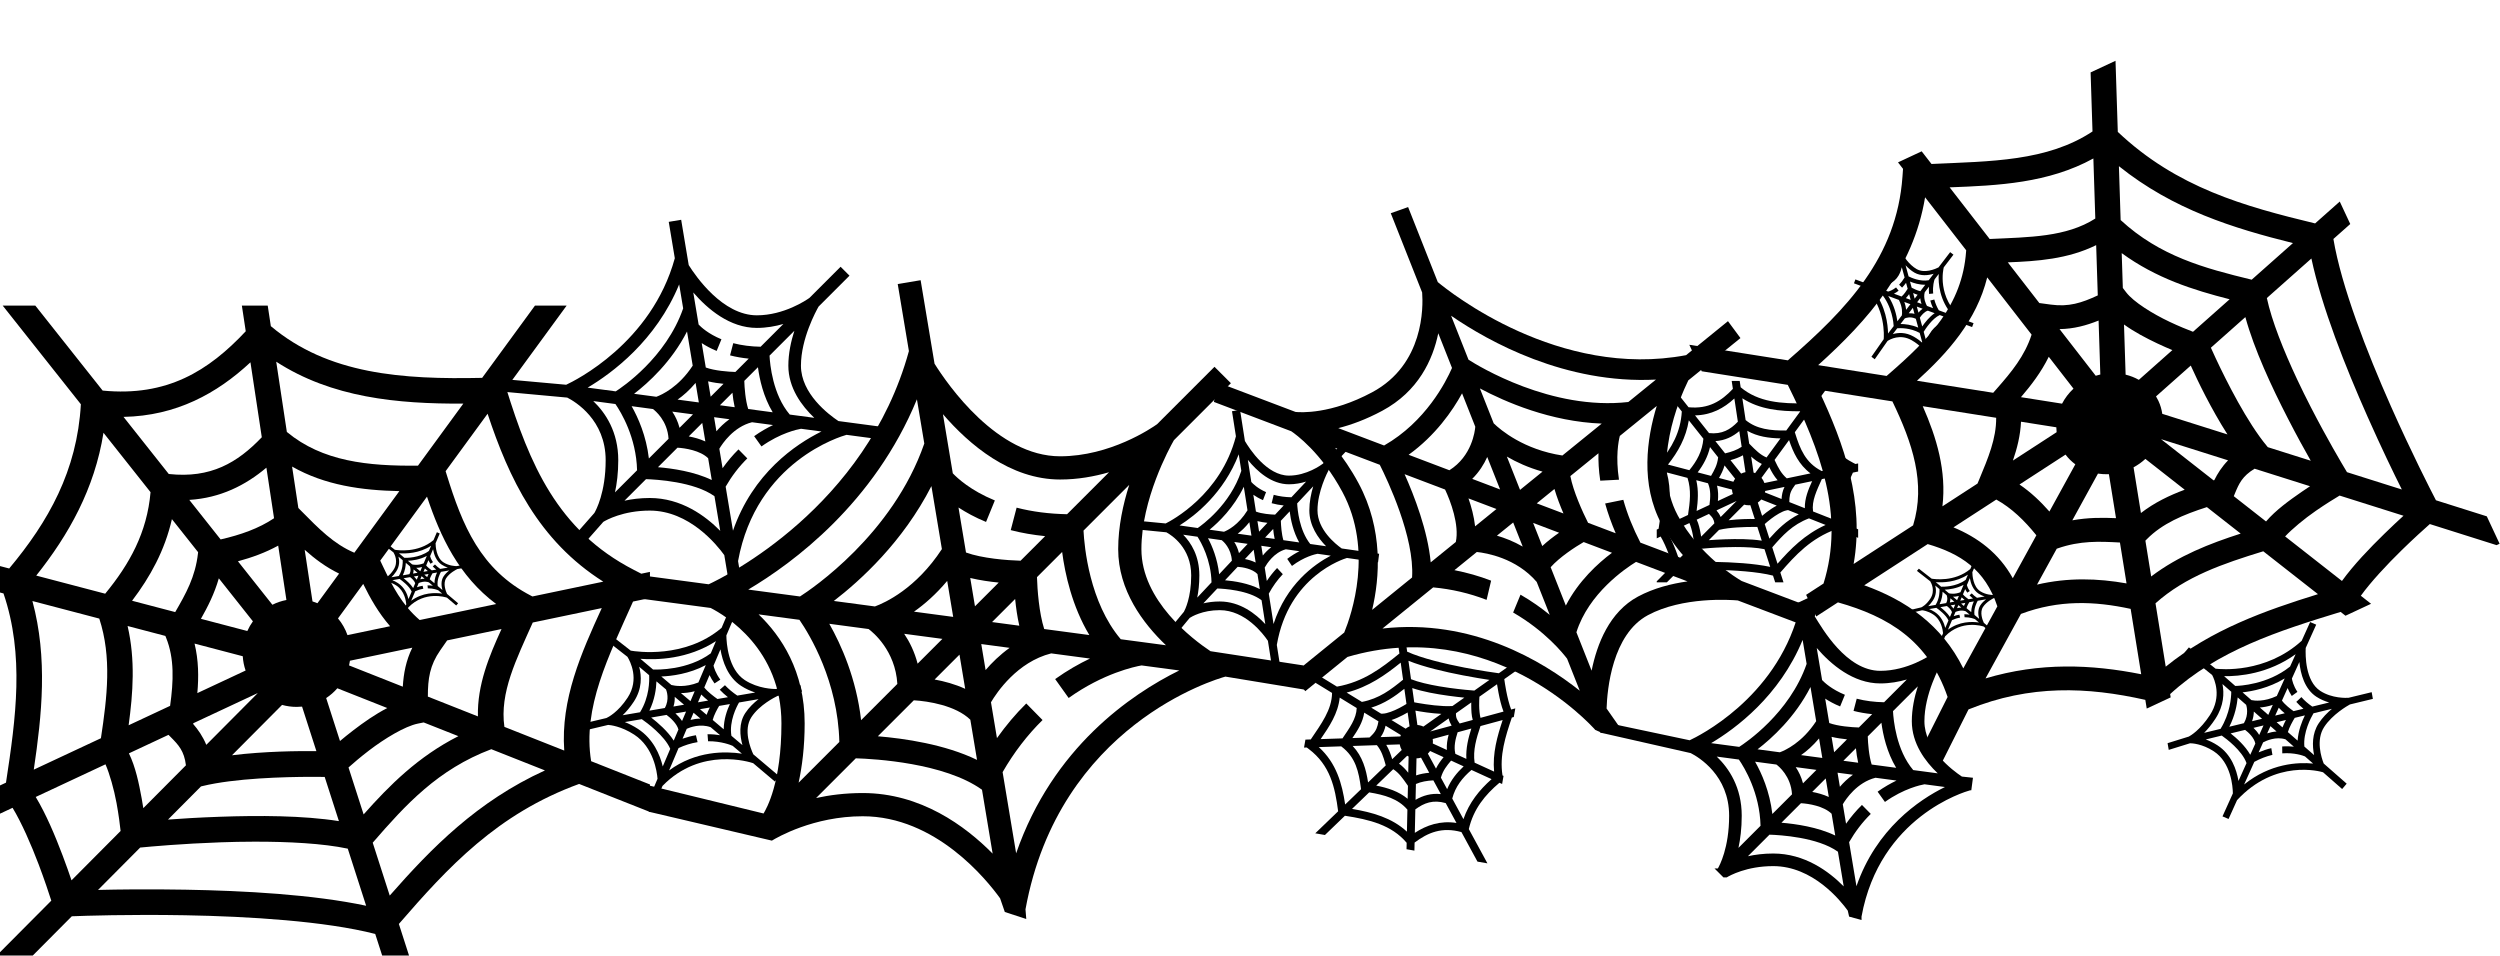 <svg width="2855" height="1092" viewBox="0 0 2855 1092" fill="none" xmlns="http://www.w3.org/2000/svg">
<path d="M1382.38 743.671C1361.72 729.906 1303.49 685.933 1303.49 627.174C1303.49 570.179 1335.42 511.831 1340.61 502.721L1405.69 437.637L1386.94 418.886L1321.36 484.461C1315.18 488.85 1267.95 521.087 1210.66 521.087C1138.83 521.087 1082.36 439.48 1067.25 415.345L1051.36 320L1025.2 324.35L1037.97 400.944C988.941 579.501 827.185 658.974 809.31 667.248L708.501 653.802L705 680.085L811.551 694.287C828.313 702.84 892.402 741.058 892.402 826.087C892.402 893.995 875.448 923.139 872 929L741 897V927L881.5 960C887.375 956.42 928.843 932.173 985.228 932.173C1068.44 932.173 1126.6 1004.33 1142.12 1025.89L1147.5 1041.5L1171.99 1049.5L1171.11 1038.47C1209.38 828.089 1388.69 775.629 1399.4 772.685L1492.5 788L1488.5 759.915L1382.38 743.671ZM1331.53 736.881L1279.92 729.999C1244.15 687.935 1238.3 624.389 1237.37 605.943L1289.6 553.709C1282.54 575.788 1276.97 601.355 1276.97 627.174C1276.97 674.064 1305.15 711.765 1331.53 736.881ZM1244.03 725.225L1192.48 718.342C1186.61 699.989 1184.64 673.468 1184.23 659.093L1212.97 630.357C1216.25 655.513 1224.36 692.431 1244.03 725.225ZM1210.66 547.609C1230.85 547.609 1249.73 544.161 1266.53 539.295L1218.59 587.232C1198.25 586.848 1178.86 584.395 1160.97 579.74L1154.26 605.413C1166.78 608.675 1179.95 610.903 1193.54 612.282L1165.48 640.342C1150.25 639.918 1121.5 637.69 1103.17 630.967L1094.6 579.581C1103.14 585.137 1113.41 590.879 1126.06 596.051L1136.11 571.518C1108.32 560.127 1093.12 545.819 1088.09 540.528L1076.83 473.004C1106.96 507.906 1153.67 547.609 1210.66 547.609ZM1043.58 799.751C1059.69 800.652 1091.5 805.638 1108.12 821.923L1115.77 867.805C1078.96 849.956 1032.52 843.313 1002.49 840.82L1043.58 799.751ZM983.385 822.44C977.895 774.873 960.669 736.364 947.05 712.362L991.938 718.356C996.685 721.87 1022.52 742.795 1024.77 781.053L983.385 822.44ZM1076.22 729.601L1047.91 757.913C1044.4 744.281 1038.71 732.916 1032.58 723.793L1076.22 729.601ZM1043.79 698.517C1055.64 690.216 1068.8 678.772 1081.7 663.389L1088.54 704.485L1043.79 698.517ZM1095.73 747.596L1102.24 786.636C1090.48 781.225 1078.08 777.963 1067.33 776L1095.73 747.596ZM1113.42 692.404L1108.02 660.061C1118.87 662.66 1130.34 664.291 1140.53 665.299L1113.42 692.404ZM1132.93 710.399L1159.29 684.037C1160.23 693.598 1161.7 704.299 1164.04 714.55L1132.93 710.399ZM1152.99 739.838C1141.84 747.821 1132.7 756.825 1125.55 765.206L1120.61 735.515L1152.99 739.838ZM1075.64 627.055C1046.17 672.168 1010.74 688.32 999.152 692.563L952.209 686.304C982.244 663.217 1031.11 618.966 1063.67 555.141L1075.64 627.055ZM1047.13 456.016L1055.55 506.5C1019.53 610.492 926.483 672.95 913.593 681.172L854.489 673.295C905.875 642.848 998.409 574.502 1047.13 456.016ZM866.305 701.607L912.943 707.827C924.812 725.079 956.903 778.149 958.521 847.304L912.015 893.81C915.993 875.47 918.924 852.953 918.924 826.087C918.924 766.466 892.243 726.511 866.305 701.607ZM985.228 905.652C965.045 905.652 947.249 908.012 931.986 911.341L977.338 865.989C998.608 866.638 1078.6 871.16 1121.44 901.872L1133.6 974.86C1102.32 943.153 1051.44 905.652 985.228 905.652ZM1160.43 974.489L1144.98 881.769C1157.74 859.623 1172.99 839.586 1190.59 822.281L1171.99 803.371C1159.77 815.398 1148.65 828.712 1138.52 842.928L1131.69 801.992C1138.28 790.839 1161.65 755.963 1200.48 746.164L1244.76 752.065C1232.45 757.939 1218.95 765.538 1204.99 775.497L1220.4 797.098C1260.13 768.747 1296.1 761.254 1303.67 759.915L1346.73 765.657C1291.77 792.775 1202.24 853.629 1160.43 974.489Z" fill="black"/>
<path d="M957.477 480.841C946.269 473.374 914.68 449.519 914.68 417.642C914.68 386.722 932.003 355.068 934.816 350.126L970.124 314.818L959.952 304.646L924.377 340.22C921.025 342.601 895.4 360.09 864.322 360.09C825.352 360.09 794.72 315.818 786.519 302.725L777.9 251L763.706 253.36L770.634 294.912C744.038 391.779 656.286 434.893 646.588 439.382L572.399 432.677L570.5 446.936L647.804 454.051C656.897 458.691 691.666 479.424 691.666 525.552C691.666 562.393 680.652 582.636 678.781 585.816L647.804 621L657.976 631.172L688.982 595.96C692.169 594.017 711.435 583.104 742.024 583.104C787.166 583.104 818.719 622.247 827.136 633.944L835.646 685L849.84 682.64L842.862 640.771C863.624 526.638 960.901 498.179 966.714 496.582L1021.65 503.905L1023.54 489.647L957.477 480.841ZM929.895 477.158L901.896 473.424C882.487 450.605 879.314 416.131 878.811 406.124L907.148 377.787C903.313 389.765 900.292 403.635 900.292 417.642C900.292 443.08 915.579 463.532 929.895 477.158ZM882.422 470.834L854.459 467.101C851.272 457.144 850.207 442.756 849.984 434.958L865.574 419.368C867.35 433.016 871.753 453.044 882.422 470.834ZM864.322 374.478C875.271 374.478 885.515 372.607 894.63 369.967L868.624 395.974C857.588 395.765 847.071 394.434 837.366 391.909L833.726 405.837C840.517 407.606 847.661 408.815 855.034 409.563L839.812 424.786C831.546 424.555 815.949 423.347 806.007 419.699L801.36 391.823C805.993 394.837 811.561 397.952 818.424 400.758L823.877 387.449C808.798 381.269 800.554 373.507 797.828 370.636L791.72 334.004C808.065 352.939 833.402 374.478 864.322 374.478ZM773.677 511.265C782.418 511.754 799.676 514.459 808.691 523.293L812.841 548.184C792.871 538.501 767.678 534.897 751.39 533.545L773.677 511.265ZM741.024 523.574C738.045 497.769 728.7 476.877 721.312 463.856L745.664 467.108C748.239 469.014 762.253 480.366 763.476 501.121L741.024 523.574ZM791.389 473.208L776.03 488.568C774.123 481.172 771.037 475.007 767.714 470.057L791.389 473.208ZM773.792 456.346C780.224 451.842 787.36 445.634 794.36 437.289L798.072 459.583L773.792 456.346ZM801.971 482.971L805.504 504.15C799.123 501.215 792.396 499.445 786.562 498.38L801.971 482.971ZM811.568 453.029L808.64 435.483C814.525 436.893 820.748 437.778 826.273 438.325L811.568 453.029ZM822.151 462.792L836.452 448.49C836.963 453.677 837.762 459.482 839.028 465.043L822.151 462.792ZM833.035 478.762C826.985 483.093 822.028 487.978 818.151 492.524L815.467 476.417L833.035 478.762ZM791.072 417.577C775.087 442.051 755.865 450.813 749.577 453.116L724.111 449.72C740.405 437.195 766.915 413.189 784.576 378.564L791.072 417.577ZM775.605 324.789L780.174 352.176C760.635 408.592 710.154 442.476 703.162 446.936L671.098 442.663C698.975 426.145 749.175 389.067 775.605 324.789ZM677.508 458.022L702.809 461.396C709.248 470.755 726.657 499.546 727.535 537.062L702.306 562.292C704.464 552.342 706.054 540.127 706.054 525.552C706.054 493.208 691.579 471.532 677.508 458.022ZM742.024 568.716C731.074 568.716 721.42 569.997 713.14 571.802L737.743 547.199C749.282 547.551 792.677 550.004 815.921 566.666L822.517 606.262C805.547 589.061 777.943 568.716 742.024 568.716ZM837.071 606.06L828.69 555.76C835.611 543.746 843.884 532.876 853.43 523.487L843.344 513.229C836.711 519.754 830.683 526.976 825.186 534.688L821.481 512.48C825.057 506.43 837.733 487.51 858.797 482.194L882.818 485.395C876.142 488.582 868.818 492.704 861.243 498.107L869.602 509.826C891.155 494.445 910.673 490.381 914.781 489.654L938.139 492.769C908.32 507.481 859.754 540.494 837.071 606.06Z" fill="black"/>
<path d="M2213.78 305.38C2209.82 307.36 2197.85 312.481 2188.75 307.276C2179.93 302.228 2173.72 292.116 2172.77 290.506L2168.46 274.664L2163.9 275.907L2168.24 291.868C2168.37 293.213 2169.18 303.382 2164.11 312.252C2157.74 323.374 2140.11 324.888 2135.03 325.091L2118.86 319.106L2117.22 323.542L2130.21 328.349C2153.51 351.755 2151.49 383.839 2151.19 387.34L2137.16 407.419L2140.92 410.289L2155.57 389.388C2158.38 387.55 2169.98 381.012 2183.14 388.543C2193.65 394.558 2197.63 401.007 2198.24 402.06L2203.22 416.645L2207.78 415.403L2202.8 400.804C2202.76 399.578 2202.79 392.298 2207.79 383.567C2215.16 370.684 2231.48 368.069 2236.19 367.577L2252.15 373.484L2253.8 369.048L2240.71 364.203C2211.53 339.643 2219.29 307.234 2219.78 305.314L2230.84 290.832L2227.08 287.964L2213.78 305.38ZM2208.22 312.651L2202.59 320.032C2192.91 321.846 2182.55 317.123 2179.61 315.633L2176.15 302.919C2178.94 305.969 2182.41 309.096 2186.4 311.383C2193.66 315.536 2202 314.512 2208.22 312.651ZM2198.67 325.167L2193.04 332.538C2189.68 331.822 2185.4 329.777 2183.13 328.568L2181.23 321.573C2185.41 323.294 2191.85 325.308 2198.67 325.167ZM2168.21 314.601C2170 311.476 2171.14 308.247 2171.87 305.215L2175.05 316.883C2173.19 319.998 2171.09 322.783 2168.79 325.14L2172.17 328.453C2173.78 326.804 2175.29 324.962 2176.71 322.98L2178.57 329.81C2177.15 332.132 2174.26 336.386 2171.6 338.628L2162.88 335.402C2164.5 334.572 2166.3 333.492 2168.22 331.991L2165.31 328.262C2161.09 331.556 2157.52 332.642 2156.26 332.951L2144.81 328.714C2152.88 327.14 2163.16 323.426 2168.21 314.601ZM2192.45 362.804C2194.02 360.39 2197.61 355.906 2201.6 354.775L2209.38 357.655C2203.36 361.773 2198.22 368.375 2195.17 372.803L2192.45 362.804ZM2190.63 374.133C2182.78 370.77 2175.3 370.026 2170.37 370.009L2175.28 363.59C2176.24 363.166 2181.77 361.02 2187.89 364.06L2190.63 374.133ZM2184.48 351.536L2186.36 358.427C2183.94 357.764 2181.67 357.638 2179.72 357.779L2184.48 351.536ZM2176.8 353.805C2176.56 351.234 2175.96 348.184 2174.72 344.823L2181.69 347.404L2176.8 353.805ZM2189 350.11L2195.62 352.559C2193.74 353.901 2192.14 355.532 2190.88 357.023L2189 350.11ZM2182.02 342.482L2176.53 340.453C2177.9 339.004 2179.16 337.372 2180.22 335.885L2182.02 342.482ZM2186.53 341.056L2184.79 334.639C2186.35 335.34 2188.14 336.06 2189.93 336.607L2186.53 341.056ZM2192.87 340.557C2193.12 342.991 2193.7 345.203 2194.37 347.052L2189.33 345.188L2192.87 340.557ZM2168.55 342.543C2172.93 351.101 2172.29 358.018 2171.92 360.188L2166.79 366.902C2165.88 360.207 2163.36 348.722 2156.36 338.028L2168.55 342.543ZM2139.55 331.808L2148.11 334.976C2161.02 349.763 2162.45 369.703 2162.58 372.427L2156.13 380.88C2155.96 370.227 2153.58 349.846 2139.55 331.808ZM2161.56 381.558L2166.65 374.888C2170.37 374.579 2181.43 374.311 2192.28 380.185L2195.36 391.505C2192.88 389.265 2189.65 386.817 2185.49 384.437C2176.26 379.156 2167.71 379.748 2161.56 381.558ZM2203.68 381.218C2201.89 384.343 2200.68 387.308 2199.85 389.966L2196.84 378.927C2198.83 375.691 2206.61 363.707 2215.16 359.793L2227.54 364.375C2219.86 366.41 2209.55 370.967 2203.68 381.218ZM2229.86 360.189L2214.13 354.368C2211.83 350.432 2210.08 346.296 2208.96 342.038L2204.39 343.242C2205.17 346.2 2206.24 349.1 2207.55 351.928L2200.6 349.359C2199.46 347.351 2196.13 340.644 2198.05 333.765L2202.89 327.432C2202.71 329.857 2202.69 332.621 2202.99 335.665L2207.7 335.192C2206.83 326.53 2208.86 320.296 2209.32 319.005L2214.03 312.847C2213.36 323.759 2214.85 343.01 2229.86 360.189Z" fill="black"/>
<path d="M1532.24 626.347C1524.99 621.202 1504.57 604.767 1504.57 582.806C1504.57 561.504 1515.77 539.697 1517.59 536.292L1540.42 511.967L1533.84 504.959L1510.84 529.467C1508.67 531.108 1492.1 543.156 1472 543.156C1446.8 543.156 1426.99 512.656 1421.69 503.635L1416.12 468L1406.94 469.626L1411.42 498.253C1394.22 564.989 1337.47 594.691 1331.2 597.784L1283.23 593.165L1282 602.988L1331.99 607.89C1337.87 611.087 1360.35 625.37 1360.35 657.15C1360.35 682.531 1353.23 696.478 1352.02 698.668L1331.99 722.908L1338.57 729.916L1358.62 705.657C1360.68 704.318 1373.14 696.8 1392.92 696.8C1422.11 696.8 1442.51 723.767 1447.96 731.826L1453.46 767L1462.64 765.374L1458.12 736.529C1471.55 657.898 1534.46 638.291 1538.21 637.191L1573.74 642.237L1574.96 632.413L1532.24 626.347ZM1514.4 623.809L1496.3 621.237C1483.75 605.516 1481.7 581.765 1481.37 574.871L1499.7 555.349C1497.22 563.601 1495.26 573.156 1495.26 582.806C1495.26 600.332 1505.15 614.422 1514.4 623.809ZM1483.71 619.453L1465.62 616.88C1463.56 610.021 1462.87 600.109 1462.73 594.736L1472.81 583.996C1473.96 593.398 1476.81 607.196 1483.71 619.453ZM1472 553.069C1479.08 553.069 1485.71 551.78 1491.6 549.961L1474.78 567.878C1467.65 567.734 1460.85 566.817 1454.57 565.078L1452.22 574.673C1456.61 575.892 1461.23 576.725 1466 577.24L1456.15 587.728C1450.81 587.569 1440.72 586.737 1434.29 584.224L1431.29 565.018C1434.28 567.095 1437.88 569.241 1442.32 571.174L1445.85 562.005C1436.1 557.748 1430.77 552.4 1429 550.422L1425.05 525.185C1435.62 538.23 1452.01 553.069 1472 553.069ZM1413.39 647.307C1419.04 647.644 1430.2 649.507 1436.03 655.594L1438.71 672.742C1425.8 666.071 1409.51 663.588 1398.97 662.656L1413.39 647.307ZM1392.27 655.787C1390.34 638.009 1384.3 623.616 1379.52 614.645L1395.27 616.885C1396.94 618.199 1406 626.02 1406.79 640.318L1392.27 655.787ZM1424.84 621.088L1414.91 631.67C1413.67 626.575 1411.68 622.327 1409.53 618.917L1424.84 621.088ZM1413.46 609.471C1417.62 606.368 1422.23 602.091 1426.76 596.342L1429.16 611.701L1413.46 609.471ZM1431.68 627.814L1433.97 642.405C1429.84 640.383 1425.49 639.164 1421.72 638.43L1431.68 627.814ZM1437.89 607.186L1435.99 595.098C1439.8 596.069 1443.82 596.679 1447.4 597.055L1437.89 607.186ZM1444.73 613.912L1453.98 604.059C1454.31 607.632 1454.83 611.632 1455.64 615.463L1444.73 613.912ZM1451.77 624.914C1447.86 627.898 1444.65 631.263 1442.14 634.396L1440.41 623.299L1451.77 624.914ZM1424.63 582.762C1414.3 599.623 1401.87 605.66 1397.8 607.246L1381.33 604.906C1391.87 596.277 1409.01 579.738 1420.43 555.884L1424.63 582.762ZM1414.63 518.836L1417.59 537.705C1404.95 576.571 1372.31 599.915 1367.79 602.988L1347.05 600.044C1365.08 588.665 1397.54 563.12 1414.63 518.836ZM1351.2 610.626L1367.56 612.95C1371.72 619.398 1382.98 639.233 1383.55 665.08L1367.23 682.461C1368.63 675.607 1369.66 667.191 1369.66 657.15C1369.66 634.867 1360.3 619.933 1351.2 610.626ZM1392.92 686.887C1385.84 686.887 1379.59 687.77 1374.24 689.014L1390.15 672.063C1397.61 672.306 1425.67 673.996 1440.7 685.475L1444.97 712.754C1433.99 700.904 1416.14 686.887 1392.92 686.887ZM1454.38 712.615L1448.96 677.961C1453.44 669.684 1458.78 662.195 1464.96 655.727L1458.44 648.66C1454.15 653.155 1450.25 658.131 1446.69 663.444L1444.3 648.144C1446.61 643.976 1454.81 630.941 1468.43 627.279L1483.96 629.484C1479.64 631.68 1474.91 634.52 1470.01 638.242L1475.42 646.316C1489.35 635.719 1501.97 632.919 1504.63 632.418L1519.74 634.564C1500.45 644.7 1469.05 667.444 1454.38 712.615Z" fill="black"/>
<path d="M2653.67 871.941C2651.04 865.251 2644.48 845.085 2654.2 830.216C2663.62 815.793 2680.86 805.985 2683.59 804.485L2709.82 798.119L2708.46 790.463L2682.04 796.877C2679.85 797.029 2663.3 797.854 2649.69 788.961C2632.63 777.81 2632.72 748.394 2633.12 739.94L2645.11 713.347L2638.18 710.386L2628.54 731.751C2587.37 769.324 2535.81 764.324 2530.19 763.643L2499.75 739.287L2494.58 745.394L2526.25 770.833C2528.82 775.6 2537.72 795.22 2523.66 816.736C2512.43 833.92 2501.43 840.211 2499.64 841.159L2475.36 848.707L2476.71 856.362L2501.02 848.81C2503.01 848.816 2514.77 849.238 2528.16 857.991C2547.92 870.908 2549.81 898.195 2549.93 906.06L2538.09 932.31L2545.02 935.271L2554.73 913.744C2598.61 866.448 2649.88 881.008 2652.91 881.927L2674.73 901.062L2679.91 894.952L2653.67 871.941ZM2642.71 862.331L2631.59 852.578C2630.05 836.38 2639.17 819.391 2642 814.58L2663.05 809.47C2657.72 813.96 2652.17 819.565 2647.9 826.099C2640.14 837.964 2640.6 851.879 2642.71 862.331ZM2623.86 845.797L2612.75 836.054C2614.39 830.498 2618.31 823.482 2620.59 819.781L2632.17 816.97C2628.79 823.844 2624.61 834.446 2623.86 845.797ZM2645.31 795.672C2650.1 798.805 2655.16 800.864 2659.95 802.241L2640.64 806.93C2635.87 803.675 2631.67 800.044 2628.19 796.09L2622.35 801.545C2624.78 804.313 2627.54 806.921 2630.54 809.38L2619.24 812.125C2615.69 809.652 2609.23 804.626 2605.99 800.079L2612.45 785.746C2613.56 788.478 2615.05 791.524 2617.2 794.797L2623.64 790.149C2618.93 782.952 2617.68 776.972 2617.36 774.853L2625.86 756.019C2627.24 769.528 2631.77 786.825 2645.31 795.672ZM2563.92 833.539C2567.6 836.268 2574.33 842.468 2575.58 849.168L2569.81 861.967C2564.02 851.736 2554.09 842.845 2547.37 837.554L2563.92 833.539ZM2545.87 829.937C2552.43 817.048 2554.71 804.629 2555.45 796.441L2565.12 804.926C2565.66 806.552 2568.34 815.857 2562.55 825.888L2545.87 829.937ZM2583.28 820.856L2571.87 823.625C2573.29 819.63 2573.82 815.871 2573.87 812.611L2583.28 820.856ZM2580.71 807.955C2584.9 807.695 2589.92 806.841 2595.53 804.951L2590.36 816.412L2580.71 807.955ZM2584.93 828.437L2580.02 839.327C2578.12 836.132 2575.72 833.382 2573.49 831.216L2584.93 828.437ZM2598.26 817.217L2602.33 808.195C2604.48 810.537 2606.93 812.73 2609.18 814.566L2598.26 817.217ZM2599.92 824.799L2610.54 822.22C2609.18 824.786 2607.76 827.722 2606.62 830.679L2599.92 824.799ZM2599.82 835.363C2595.85 835.652 2592.19 836.512 2589.1 837.523L2592.84 829.242L2599.82 835.363ZM2600.1 794.816C2585.64 801.658 2574.55 800.244 2571.1 799.519L2560.98 790.648C2571.93 789.468 2590.86 785.856 2609.15 774.759L2600.1 794.816ZM2621.61 747.109L2615.26 761.191C2589.51 781.915 2557.08 783.275 2552.66 783.355L2539.92 772.187C2557.16 772.459 2590.44 769.529 2621.61 747.109ZM2538.05 781.185L2548.1 789.999C2548.06 796.207 2546.91 814.618 2535.85 832.369L2517.12 836.918C2521.09 832.894 2525.51 827.652 2529.96 820.853C2539.82 805.766 2540.09 791.514 2538.05 781.185ZM2532.55 851.28C2527.75 848.146 2523.14 845.981 2518.96 844.454L2537.23 840.018C2542.18 843.484 2560.43 857.046 2565.53 871.468L2556.34 891.826C2554.16 878.946 2548.27 861.558 2532.55 851.28ZM2562.78 895.896L2574.44 870.035C2581.13 866.412 2588.07 863.709 2595.11 862.061L2593.82 854.39C2588.93 855.535 2584.09 857.179 2579.33 859.204L2584.48 847.785C2587.89 845.986 2599.21 840.788 2610.05 844.335L2619.59 852.702C2615.7 852.278 2611.23 852.106 2606.27 852.458L2606.36 860.316C2620.48 859.309 2630.27 862.998 2632.29 863.835L2641.56 871.972C2624.02 870.301 2592.7 871.803 2562.78 895.896Z" fill="black"/>
<path d="M860.284 861.435C857.014 854.449 848.634 833.48 858.114 818.975C867.31 804.906 885.21 796.048 888.057 794.7L915.854 789.938L913.896 782.052L885.89 786.85C883.539 786.86 865.785 786.614 850.561 776.664C831.471 764.188 829.632 734.235 829.508 725.651L840.669 699.355L833.014 695.885L824.05 717.011C782.214 752.574 726.405 744.097 720.319 743.035L685.97 716.231L680.8 722.112L716.552 750.099C719.627 755.122 730.493 775.688 716.775 796.677C705.818 813.441 694.402 819.127 692.541 819.975L666.902 826.067L668.86 833.952L694.521 827.856C696.66 827.993 709.343 829.195 724.328 838.988C746.441 853.441 750.257 881.355 750.902 889.372L739.887 915.329L747.542 918.8L756.575 897.514C800.688 852.226 856.805 870.421 860.128 871.555L884.86 892.475L890.027 886.593L860.284 861.435ZM847.868 850.929L835.262 840.265C832.541 823.667 841.239 806.965 843.968 802.25L866.277 798.428C860.837 802.651 855.232 807.995 851.066 814.369C843.501 825.944 844.907 840.145 847.868 850.929ZM826.493 832.852L813.905 822.2C815.305 816.649 819.062 809.761 821.272 806.141L833.545 804.039C830.357 810.818 826.558 821.341 826.493 832.852ZM846.282 783.211C851.646 786.717 857.221 789.146 862.471 790.862L841.997 794.37C836.653 790.742 831.897 786.769 827.894 782.513L821.968 787.685C824.769 790.664 827.909 793.502 831.298 796.203L819.314 798.256C815.334 795.505 808.053 789.961 804.267 785.119L810.281 770.946C811.654 773.801 813.455 777.001 815.983 780.475L822.612 776.165C817.064 768.525 815.333 762.353 814.851 760.174L822.754 741.55C825.129 755.399 831.136 773.312 846.282 783.211ZM761.198 816.433C765.335 819.454 772.985 826.211 774.773 833.116L769.404 845.772C762.501 834.972 751.231 825.266 743.655 819.436L761.198 816.433ZM741.542 811.58C747.757 798.884 749.392 786.386 749.646 778.095L760.608 787.371C761.302 789.063 764.791 798.716 759.218 808.552L741.542 811.58ZM781.193 804.787L769.101 806.858C770.366 802.883 770.688 799.089 770.532 795.773L781.193 804.787ZM777.588 791.48C782.078 791.49 787.42 790.95 793.331 789.393L788.519 800.727L777.588 791.48ZM783.473 812.617L778.905 823.385C776.652 820.007 773.883 817.048 771.342 814.695L783.473 812.617ZM797.079 802.065L800.863 793.144C803.326 795.669 806.112 798.064 808.655 800.082L797.079 802.065ZM799.36 809.895L810.619 807.967C809.327 810.49 807.991 813.388 806.958 816.324L799.36 809.895ZM799.942 820.648C795.69 820.681 791.81 821.317 788.558 822.144L792.034 813.956L799.942 820.648ZM797.582 779.371C782.473 785.39 770.451 783.223 766.686 782.257L755.221 772.559C766.928 772.076 787.053 769.64 806.002 759.539L797.582 779.371ZM817.6 732.197L811.693 746.122C785.344 765.538 750.538 764.794 745.786 764.585L731.35 752.375C749.918 753.784 785.537 752.984 817.6 732.197ZM729.922 761.416L741.313 771.052C741.684 777.372 741.65 796.047 730.923 813.399L711.06 816.802C715.077 812.966 719.488 807.916 723.823 801.284C733.442 786.566 732.798 772.069 729.922 761.416ZM728.607 832.441C723.243 828.936 718.133 826.428 713.539 824.598L732.909 821.28C738.457 825.135 758.985 840.144 765.416 855.167L756.872 875.297C753.674 862.037 746.202 843.941 728.607 832.441ZM764.061 879.865L774.915 854.293C781.878 851.042 789.163 848.744 796.632 847.529L794.742 839.632C789.552 840.477 784.451 841.834 779.465 843.583L784.255 832.292C787.805 830.683 799.642 826.132 811.541 830.457L822.356 839.604C818.138 838.917 813.325 838.448 808.007 838.481L808.617 846.49C823.749 846.392 834.519 850.791 836.747 851.776L847.264 860.672C828.281 857.819 794.672 857.292 764.061 879.865Z" fill="black"/>
<path d="M2265.52 711.239C2264.13 708.266 2260.56 699.342 2264.59 693.168C2268.51 687.181 2276.13 683.411 2277.34 682.837L2289.17 680.81L2288.33 677.454L2276.42 679.496C2275.41 679.501 2267.86 679.396 2261.38 675.161C2253.26 669.851 2252.47 657.104 2252.42 653.451L2257.17 642.26L2253.91 640.783L2250.1 649.774C2232.29 664.909 2208.54 661.301 2205.95 660.849L2191.33 649.442L2189.13 651.944L2204.35 663.856C2205.66 665.993 2210.28 674.746 2204.44 683.679C2199.78 690.813 2194.92 693.233 2194.13 693.594L2183.22 696.186L2184.05 699.542L2194.97 696.948C2195.88 697.006 2201.28 697.518 2207.66 701.686C2217.07 707.837 2218.69 719.716 2218.97 723.128L2214.28 734.175L2217.54 735.652L2221.38 726.593C2240.15 707.32 2264.04 715.063 2265.45 715.546L2275.98 724.449L2278.18 721.946L2265.52 711.239ZM2260.23 706.767L2254.87 702.229C2253.71 695.165 2257.41 688.057 2258.57 686.05L2268.07 684.424C2265.75 686.221 2263.37 688.495 2261.59 691.208C2258.37 696.134 2258.97 702.178 2260.23 706.767ZM2251.14 699.074L2245.78 694.541C2246.38 692.179 2247.97 689.247 2248.91 687.707L2254.14 686.812C2252.78 689.697 2251.16 694.175 2251.14 699.074ZM2259.56 677.948C2261.84 679.44 2264.21 680.473 2266.45 681.204L2257.73 682.697C2255.46 681.153 2253.44 679.462 2251.73 677.65L2249.21 679.852C2250.4 681.12 2251.74 682.327 2253.18 683.477L2248.08 684.351C2246.39 683.18 2243.29 680.82 2241.68 678.759L2244.24 672.728C2244.82 673.943 2245.59 675.305 2246.66 676.783L2249.49 674.949C2247.12 671.697 2246.39 669.071 2246.18 668.143L2249.55 660.217C2250.56 666.111 2253.11 673.735 2259.56 677.948ZM2223.35 692.087C2225.11 693.372 2228.36 696.248 2229.13 699.187L2226.84 704.573C2223.9 699.976 2219.11 695.846 2215.88 693.364L2223.35 692.087ZM2214.98 690.021C2217.63 684.618 2218.32 679.299 2218.43 675.77L2223.1 679.718C2223.39 680.438 2224.88 684.546 2222.51 688.732L2214.98 690.021ZM2231.86 687.13L2226.71 688.012C2227.25 686.32 2227.39 684.705 2227.32 683.294L2231.86 687.13ZM2230.32 681.467C2232.23 681.471 2234.51 681.241 2237.02 680.579L2234.98 685.402L2230.32 681.467ZM2232.83 690.462L2230.88 695.045C2229.92 693.607 2228.75 692.348 2227.66 691.347L2232.83 690.462ZM2238.62 685.972L2240.23 682.175C2241.28 683.25 2242.46 684.269 2243.55 685.128L2238.62 685.972ZM2239.59 689.304L2244.38 688.483C2243.83 689.557 2243.26 690.79 2242.82 692.04L2239.59 689.304ZM2239.84 693.88C2238.03 693.894 2236.38 694.165 2234.99 694.517L2236.47 691.032L2239.84 693.88ZM2238.83 676.313C2232.4 678.875 2227.29 677.953 2225.68 677.542L2220.8 673.414C2225.79 673.209 2234.35 672.172 2242.42 667.873L2238.83 676.313ZM2247.35 656.237L2244.84 662.163C2233.62 670.426 2218.81 670.11 2216.79 670.021L2210.65 664.824C2218.55 665.424 2233.71 665.083 2247.35 656.237ZM2210.04 668.672L2214.89 672.773C2215.04 675.463 2215.03 683.41 2210.46 690.795L2202.01 692.243C2203.72 690.611 2205.6 688.462 2207.44 685.639C2211.54 679.376 2211.26 673.206 2210.04 668.672ZM2209.48 698.899C2207.19 697.408 2205.02 696.34 2203.06 695.561L2211.31 694.149C2213.67 695.79 2222.41 702.178 2225.14 708.571L2221.51 717.138C2220.15 711.495 2216.97 703.794 2209.48 698.899ZM2224.57 719.082L2229.19 708.199C2232.15 706.816 2235.25 705.838 2238.43 705.32L2237.62 701.96C2235.42 702.319 2233.24 702.897 2231.12 703.641L2233.16 698.836C2234.67 698.151 2239.71 696.214 2244.77 698.055L2249.38 701.948C2247.58 701.655 2245.53 701.456 2243.27 701.47L2243.53 704.878C2249.97 704.837 2254.55 706.709 2255.5 707.128L2259.98 710.914C2251.9 709.7 2237.59 709.476 2224.57 719.082Z" fill="black"/>
<path d="M510.518 678.239C509.126 675.266 505.56 666.342 509.594 660.168C513.508 654.181 521.126 650.411 522.338 649.837L534.168 647.81L533.334 644.454L521.415 646.496C520.415 646.501 512.859 646.396 506.38 642.161C498.255 636.851 497.473 624.104 497.42 620.451L502.17 609.26L498.912 607.783L495.097 616.774C477.292 631.909 453.54 628.301 450.95 627.849L436.332 616.442L434.131 618.944L449.347 630.856C450.656 632.993 455.28 641.746 449.442 650.679C444.779 657.813 439.921 660.233 439.128 660.594L428.217 663.186L429.05 666.542L439.971 663.948C440.881 664.006 446.279 664.518 452.656 668.686C462.068 674.837 463.692 686.716 463.966 690.128L459.278 701.175L462.536 702.652L466.38 693.593C485.155 674.32 509.037 682.063 510.451 682.546L520.977 691.449L523.176 688.946L510.518 678.239ZM505.234 673.767L499.869 669.229C498.711 662.165 502.412 655.057 503.574 653.05L513.068 651.424C510.753 653.221 508.367 655.495 506.595 658.208C503.375 663.134 503.973 669.178 505.234 673.767ZM496.137 666.074L490.779 661.541C491.375 659.179 492.974 656.247 493.915 654.707L499.138 653.812C497.781 656.697 496.164 661.175 496.137 666.074ZM504.559 644.948C506.842 646.44 509.214 647.473 511.448 648.204L502.735 649.697C500.461 648.153 498.436 646.462 496.733 644.65L494.211 646.852C495.403 648.12 496.739 649.327 498.182 650.477L493.082 651.351C491.387 650.18 488.289 647.82 486.678 645.759L489.237 639.728C489.821 640.943 490.588 642.305 491.664 643.783L494.485 641.949C492.124 638.697 491.387 636.071 491.182 635.143L494.545 627.217C495.556 633.111 498.113 640.735 504.559 644.948ZM468.348 659.087C470.109 660.372 473.364 663.248 474.125 666.187L471.84 671.573C468.902 666.976 464.106 662.846 460.882 660.364L468.348 659.087ZM459.983 657.021C462.628 651.618 463.324 646.299 463.431 642.77L468.097 646.718C468.392 647.438 469.877 651.546 467.505 655.732L459.983 657.021ZM476.857 654.13L471.711 655.012C472.25 653.32 472.387 651.705 472.32 650.294L476.857 654.13ZM475.323 648.467C477.234 648.471 479.508 648.241 482.023 647.579L479.975 652.402L475.323 648.467ZM477.828 657.462L475.884 662.045C474.925 660.607 473.747 659.348 472.665 658.347L477.828 657.462ZM483.618 652.972L485.229 649.175C486.277 650.25 487.463 651.269 488.545 652.128L483.618 652.972ZM484.589 656.304L489.381 655.483C488.831 656.557 488.263 657.79 487.823 659.04L484.589 656.304ZM484.837 660.88C483.027 660.894 481.376 661.165 479.992 661.517L481.471 658.032L484.837 660.88ZM483.833 643.313C477.402 645.875 472.286 644.953 470.684 644.542L465.804 640.414C470.786 640.209 479.352 639.172 487.416 634.873L483.833 643.313ZM492.352 623.237L489.838 629.163C478.624 637.426 463.811 637.11 461.789 637.021L455.645 631.824C463.548 632.424 478.706 632.083 492.352 623.237ZM455.037 635.672L459.885 639.773C460.043 642.463 460.029 650.41 455.463 657.795L447.01 659.243C448.719 657.611 450.597 655.462 452.442 652.639C456.535 646.376 456.261 640.206 455.037 635.672ZM454.477 665.899C452.195 664.408 450.02 663.34 448.065 662.561L456.308 661.149C458.67 662.79 467.406 669.178 470.143 675.571L466.507 684.138C465.146 678.495 461.966 670.794 454.477 665.899ZM469.566 686.082L474.186 675.199C477.149 673.816 480.25 672.838 483.428 672.32L482.624 668.96C480.415 669.319 478.244 669.897 476.122 670.641L478.161 665.836C479.672 665.151 484.709 663.214 489.773 665.055L494.376 668.948C492.581 668.655 490.532 668.456 488.269 668.47L488.529 671.878C494.969 671.837 499.552 673.709 500.501 674.128L504.976 677.914C496.898 676.7 482.594 676.476 469.566 686.082Z" fill="black"/>
<path d="M2240.48 886.841C2229.27 879.374 2197.68 855.519 2197.68 823.642C2197.68 792.722 2215 761.068 2217.82 756.126L2227.99 747.172L2217.82 737L2207.38 746.22C2204.02 748.601 2178.4 766.09 2147.32 766.09C2108.35 766.09 2080.7 717.093 2072.5 704L2079.5 676L2046.48 691.5L2053.63 700.912C2027.04 797.779 1939.29 840.893 1929.59 845.382L1841.4 826.699L1827 836.5L1930.8 860.051C1939.9 864.691 1974.67 885.424 1974.67 931.552C1974.67 968.393 1963.65 988.636 1961.78 991.816H1958L1968.17 1001.99L1971.98 1001.96C1975.17 1000.02 1994.43 989.104 2025.02 989.104C2070.17 989.104 2101.72 1028.25 2110.14 1039.94L2111.69 1046.77L2125.88 1050.64L2125.86 1046.77C2146.62 932.638 2243.9 904.179 2249.71 902.582L2251.23 902.452L2253.12 888.194L2240.48 886.841ZM2212.9 883.158L2184.9 879.424C2165.49 856.605 2162.31 822.131 2161.81 812.124L2190.15 783.787C2186.31 795.765 2183.29 809.635 2183.29 823.642C2183.29 849.08 2198.58 869.532 2212.9 883.158ZM2165.42 876.834L2137.46 873.101C2134.27 863.144 2133.21 848.756 2132.98 840.958L2148.57 825.368C2150.35 839.016 2154.75 859.044 2165.42 876.834ZM2147.32 780.478C2158.27 780.478 2168.52 778.607 2177.63 775.967L2151.62 801.974C2140.59 801.765 2130.07 800.434 2120.37 797.909L2116.73 811.837C2123.52 813.606 2130.66 814.815 2138.03 815.563L2122.81 830.786C2114.55 830.555 2098.95 829.347 2089.01 825.699L2084.36 797.823C2088.99 800.837 2094.56 803.952 2101.42 806.758L2106.88 793.449C2091.8 787.269 2083.55 779.507 2080.83 776.636L2074.72 740.004C2091.06 758.939 2116.4 780.478 2147.32 780.478ZM2056.68 917.265C2065.42 917.754 2082.68 920.459 2091.69 929.293L2095.84 954.184C2075.87 944.501 2050.68 940.897 2034.39 939.545L2056.68 917.265ZM2024.02 929.574C2021.05 903.769 2011.7 882.877 2004.31 869.856L2028.66 873.108C2031.24 875.014 2045.25 886.366 2046.48 907.121L2024.02 929.574ZM2074.39 879.208L2059.03 894.568C2057.12 887.172 2054.04 881.007 2050.71 876.057L2074.39 879.208ZM2056.79 862.346C2063.22 857.842 2070.36 851.634 2077.36 843.289L2081.07 865.583L2056.79 862.346ZM2084.97 888.971L2088.5 910.15C2082.12 907.215 2075.4 905.445 2069.56 904.38L2084.97 888.971ZM2094.57 859.029L2091.64 841.483C2097.52 842.893 2103.75 843.778 2109.27 844.325L2094.57 859.029ZM2105.15 868.792L2119.45 854.49C2119.96 859.677 2120.76 865.482 2122.03 871.043L2105.15 868.792ZM2116.04 884.762C2109.98 889.093 2105.03 893.978 2101.15 898.524L2098.47 882.417L2116.04 884.762ZM2074.07 823.577C2058.09 848.051 2038.86 856.813 2032.58 859.116L2007.11 855.72C2023.4 843.195 2049.91 819.189 2067.58 784.564L2074.07 823.577ZM2058.61 730.789L2063.17 758.176C2043.63 814.592 1993.15 848.476 1986.16 852.936L1954.1 848.663C1981.97 832.145 2032.17 795.067 2058.61 730.789ZM1960.51 864.022L1985.81 867.396C1992.25 876.755 2009.66 905.546 2010.53 943.062L1985.31 968.292C1987.46 958.342 1989.05 946.127 1989.05 931.552C1989.05 899.208 1974.58 877.532 1960.51 864.022ZM2025.02 974.716C2014.07 974.716 2004.42 975.997 1996.14 977.802L2020.74 953.199C2032.28 953.551 2075.68 956.004 2098.92 972.666L2105.52 1012.26C2088.55 995.061 2060.94 974.716 2025.02 974.716ZM2120.07 1012.06L2111.69 961.76C2118.61 949.746 2126.88 938.876 2136.43 929.487L2126.34 919.229C2119.71 925.754 2113.68 932.976 2108.19 940.688L2104.48 918.481C2108.06 912.43 2120.73 893.51 2141.8 888.194L2165.82 891.395C2159.14 894.582 2151.82 898.704 2144.24 904.107L2152.6 915.826C2174.16 900.445 2193.67 896.381 2197.78 895.654L2221.14 898.769C2191.32 913.481 2142.75 946.494 2120.07 1012.06Z" fill="black"/>
<path d="M1834.72 809.126C1835.43 787.457 1841.06 724.452 1881.96 702.505C1921.64 681.217 1975.97 684.968 1984.53 685.713L2057.78 713.469L2062.78 691.465L1988.99 663.5C1983.28 660.196 1940.56 634.451 1915.98 588.623C1885.15 531.158 1917.72 455.507 1928.04 434.399L1987.6 386.078L1973.34 366.772L1925.5 405.597C1780.15 433.071 1655.4 333.354 1641.96 322.145L1608.06 236.479L1588.26 243.495L1624.1 334.037C1625.34 350.641 1626.24 416.185 1567.05 447.944C1519.77 473.309 1485.08 471.005 1479.52 470.436L1391.23 436.98L1386.23 458.984L1474.57 492.463C1479.59 495.825 1508.83 516.72 1533.03 561.827C1568.75 628.393 1543.48 701.871 1535.13 722.336L1476.34 770.038L1490.6 789.343L1538.81 750.226C1701.7 702.262 1815.18 826.113 1821.83 833.585L1829.5 837L1849.29 829.973L1834.72 809.126ZM1817.62 765.918L1800.26 722.06C1814.19 677.728 1855.92 649.315 1868.37 641.682L1927.15 663.958C1908.74 666.551 1888.55 671.645 1870.58 681.289C1837.94 698.803 1823.78 735.427 1817.62 765.918ZM1788.18 691.56L1770.85 647.755C1781.11 636.201 1798.73 624.725 1808.56 619.027L1840.9 631.282C1824.79 643.298 1802.57 663.579 1788.18 691.56ZM1897.51 598.529C1906.18 614.675 1916.68 628.493 1927.28 640.116L1873.33 619.672C1864.87 603.256 1858.26 586.83 1853.82 570.781L1833.07 575.002C1836.17 586.235 1840.27 597.601 1845.14 608.99L1813.56 597.023C1807.32 584.676 1796.53 560.845 1793.35 543.673L1825.44 517.627C1825.24 526.534 1825.65 536.89 1827.48 548.942L1848.87 547.819C1844.87 521.33 1848.31 503.828 1849.84 497.832L1892.01 463.604C1880.65 500.743 1873.05 552.934 1897.51 598.529ZM1650.27 559.042C1656.55 572.268 1666.74 599.579 1662.53 618.954L1633.87 642.212C1630.5 606.097 1615.19 566.465 1604.04 541.517L1650.27 559.042ZM1608.64 519.366C1639.39 497.207 1658.81 469.043 1669.68 449.184L1684.77 487.331C1684.36 492.442 1680.88 520.923 1655.21 537.015L1608.64 519.366ZM1713.11 558.958L1681.25 546.884C1689.24 538.981 1694.71 530.185 1698.43 521.877L1713.11 558.958ZM1720.83 521.4C1731.7 527.783 1745.31 534.032 1761.56 538.608L1735.89 559.432L1720.83 521.4ZM1708.96 581.284L1684.57 601.074C1683.29 589.644 1680.24 578.507 1676.99 569.17L1708.96 581.284ZM1754.97 574.821L1775.17 558.423C1778.02 568.071 1781.81 577.856 1785.48 586.38L1754.97 574.821ZM1750.82 597.147L1780.49 608.389C1774.23 612.714 1767.42 617.888 1761.28 623.584L1750.82 597.147ZM1738.94 624.193C1728.59 618.253 1718.4 614.307 1709.5 611.719L1728.05 596.673L1738.94 624.193ZM1784.25 520.189C1740.2 513.468 1713.75 491.155 1705.82 483.469L1690.03 443.577C1718.99 458.982 1770.77 481.545 1829.18 483.749L1784.25 520.189ZM1891.09 433.497L1859.56 459.089C1771.7 469.119 1688.28 418.01 1677.03 410.769L1657.15 360.546C1700.4 390.281 1787.69 438.778 1891.09 433.497ZM1642.51 380.573L1658.19 420.205C1651.28 436.143 1628.1 481.638 1580.65 508.762L1528.32 488.929C1542.79 485.261 1559.73 479.196 1578.43 469.161C1619.94 446.892 1636.3 410.624 1642.51 380.573ZM1551.5 551.92C1542.83 535.775 1533.55 522.42 1524.69 511.453L1575.72 530.794C1584.4 548.052 1615.58 613.73 1612.59 659.477L1567 696.466C1575.65 659.599 1579.91 604.888 1551.5 551.92ZM1578.77 717.788L1636.69 670.798C1657.58 672.731 1678.08 677.447 1697.68 685.06L1702.86 663.125C1689.24 657.836 1675.2 653.919 1660.96 651.124L1686.53 630.371C1697.12 631.478 1731.43 637.143 1754.91 664.544L1769.81 702.169C1760.44 694.519 1749.35 686.557 1736.43 679.107L1728 699.502C1764.79 720.695 1785.45 746.677 1789.63 752.234L1804.11 788.823C1761.64 754.981 1680.86 706.094 1578.77 717.788Z" fill="black"/>
<path d="M3.072 349L92.353 461.662C88.095 537.587 55.247 595.712 10.494 649.213L0 646.463V676.65L3.995 677.7C27.98 748.114 18.195 819.617 6.839 893.784L0.002 896.983V929.217L14.345 922.508C24.527 939.237 35.686 964.769 44.127 987.086C50.819 1004.79 55.805 1019.87 58.584 1028.55L0.002 1087.44V1091.23H37.411L82.02 1046.39C96.505 1045.82 147.286 1044.09 211.239 1045.22C284.277 1046.51 371.57 1051.94 428.505 1066.57L436.442 1091.24H467.117L455.508 1055.16C511.664 990.302 567.87 929.341 661.342 895.255L742.239 927.264V895.863L675.078 869.287C665.119 808.022 695.008 749.498 722.922 686.975L742.239 682.936V653.105L732.359 655.172L723.844 650.792C636.206 605.744 604.572 528.931 578.063 443.447L647.1 349H610.928L550.616 431.516C459.564 433.475 374.873 427.667 309.294 372.469L305.741 349H276.209L280.644 378.297C238.244 423.594 190.7 453.225 117.231 446.041L40.325 349H3.069H3.072ZM315.442 413.069C378.892 454.169 453.72 461.341 529.12 460.928L477.339 531.772C420.17 532.391 368.189 527.031 327.581 493.275L315.442 413.069ZM286.014 413.756L298.967 499.342C271.131 528.43 240.695 546.498 192.725 541.302L141.044 476.087C201.345 474.931 247.853 449.3 286.013 413.756H286.014ZM556.833 472.494C581.108 545.88 614.723 617.322 688.942 664.247L608.055 681.153L606.78 680.502C548.545 650.588 527.959 599.814 510.006 541.705L508.888 538.087L556.83 472.494H556.833ZM118.177 494.241L171.916 562.05C167.973 608.273 147.847 644.331 120.134 677.998L41.378 657.322C78.431 610.8 108.003 558.27 118.178 494.239L118.177 494.241ZM333.564 532.819C370.964 554.216 413.33 560.006 456.07 560.863L404.648 631.219C381.12 621.275 363.809 603.48 344.383 583.836L340.722 580.133L333.563 532.82L333.564 532.819ZM304.223 534.084L312.961 591.827C295.498 603.545 274.78 610.811 251.952 616.033L216.167 570.881C251.652 568.702 280.378 554.194 304.223 534.084ZM487.63 567.167C502.858 612.722 523.795 657.819 566.661 689.808L479.273 708.073C458.966 690.602 448.059 669.427 436.842 645.745L434.233 640.23L487.63 567.167ZM196.33 592.859L226.239 630.6L226.117 631.709C223.102 658.842 212.247 678.006 200.102 698.995L150.827 686.058C171.47 658.939 188.233 628.514 196.327 592.859H196.33ZM317.695 623.098L327.089 685.195C321.438 686.273 316.064 688.125 311.073 690.633L271.734 640.997C287.656 636.7 303.188 631.083 317.694 623.1L317.695 623.098ZM347.945 627.853C359.438 638.131 372.195 647.731 387.245 655.025L362.505 688.872C360.667 688.102 358.791 687.403 356.869 686.813L347.947 627.852L347.945 627.853ZM249.898 660.453L288.82 709.563C286.331 712.995 284.195 716.697 282.445 720.609L229.455 706.7C237.197 693.017 244.814 678.18 249.898 660.453ZM414.781 666.831C422.781 683.105 432.131 699.792 445.489 715.133L396.828 725.302C394.359 718.277 390.667 711.827 385.989 706.223L414.781 666.831ZM37.013 686.369L113.377 706.416C127.794 750.502 122.431 795.603 115.252 843.053L38.577 878.931C47.873 816.202 54.653 751.722 37.013 686.369ZM687.234 694.434C663.902 745.427 640.181 798.705 644.37 857.137L576.027 830.095C570.402 791.008 589.739 752.838 608.409 710.911L687.238 694.436L687.234 694.434ZM145.709 714.903L188.856 726.228L189.734 728.416C199.266 752.061 198.145 778.059 194.266 806.084L146.894 828.248C151.916 791.511 154.669 753.541 145.709 714.903ZM572.733 718.367C558.603 749.331 544.925 782.122 545.777 818.128L488.609 795.508C488.603 774.964 490.789 759.82 502.859 742.508L510.641 731.345L572.734 718.366L572.733 718.367ZM222.17 734.973L277.228 749.43C277.572 755.111 278.697 760.578 280.475 765.742L225.366 791.528C227.006 772.934 226.813 753.953 222.17 734.973ZM470.858 739.661C463.631 754.4 460.889 769.177 460.002 784.189L398.63 759.908C399.045 758.15 399.364 756.356 399.63 754.548L470.856 739.661H470.858ZM385.239 786.008L442.277 808.575C428.355 815.731 415.22 825.037 403.719 833.825C397.614 838.491 392.614 842.578 388.272 846.234L372.488 797.177C377.238 794.052 381.528 790.289 385.241 786.008H385.239ZM294.427 791.452L235.588 850.603C231.591 840.916 226.184 833.186 220.606 826.798L220.744 825.93L294.422 791.452H294.427ZM322.13 805.002C327.406 806.47 332.958 807.275 338.703 807.275C340.813 807.275 342.9 807.17 344.956 806.962L361.32 857.806C340.517 857.556 302.55 857.925 264.925 862.509L322.128 805.003L322.13 805.002ZM483.827 825.017L523.456 840.695C477.519 864.008 444.744 896.783 415.25 930.07L397.994 876.447C403.547 871.487 411.634 864.525 421.447 857.03C439.291 843.394 462.397 829.373 477.205 826.362L483.827 825.017ZM192.423 839.181L194.794 841.564C203.931 850.744 210.377 857.662 212.33 873.986L163.669 922.905C163.122 919.358 162.516 915.67 161.794 911.745C158.653 894.636 154.844 875.898 147.223 860.333L192.423 839.184V839.181ZM561.061 855.577L622.339 879.823C545.116 914.98 492.784 968.392 445.073 1022.75L425.644 962.359C463.305 918.862 500.133 878.584 561.063 855.578L561.061 855.577ZM120.458 872.853C125.148 883.536 130.18 901.244 133.077 917.019C135.548 930.472 136.983 942.144 137.733 948.972L81.667 1005.34C79.042 997.558 75.766 988.214 71.433 976.761C63.036 954.548 52.694 929.867 40.792 910.136L120.458 872.855V872.853ZM356.181 887.147C362.381 887.138 366.828 887.194 370.791 887.248L387.034 937.717C346.008 931.233 295.42 931.17 251.008 932.741C226.672 933.6 207.252 934.814 191.856 935.967L229.525 898.097L231.009 897.737C268.113 888.691 324.541 887.197 356.181 887.147ZM290.256 961.194C329.2 961.111 368.953 963.172 397.156 969.167L418.138 1034.37C357.656 1021.51 279.1 1017.21 211.753 1016.02C169.219 1015.27 134.82 1015.73 111.956 1016.3L160.081 967.916C172.214 966.733 208.066 963.475 252.039 961.922C264.383 961.484 277.273 961.219 290.255 961.192L290.256 961.194Z" fill="black"/>
<path d="M1892.95 435L1920.62 469.911C1919.3 493.438 1909.12 511.45 1895.25 528.028L1892 527.176V536.53L1893.24 536.856C1900.67 558.675 1897.64 580.832 1894.12 603.815L1892 604.806V614.794L1896.45 612.715C1899.6 617.9 1903.06 625.811 1905.67 632.727C1907.75 638.212 1909.29 642.887 1910.15 645.574L1892 663.823V664.999H1903.59L1917.42 651.104C1921.9 650.928 1937.64 650.39 1957.46 650.74C1980.09 651.14 2007.14 652.822 2024.78 657.358L2027.24 665H2036.75L2033.15 653.821C2050.55 633.723 2067.97 614.833 2096.93 604.27L2122 614.189V604.459L2101.19 596.224C2098.1 577.239 2107.36 559.104 2116.01 539.73L2122 538.478V529.234L2118.94 529.875L2116.3 528.518C2089.14 514.558 2079.34 490.756 2071.13 464.267L2092.52 435H2081.31L2062.62 460.569C2034.41 461.177 2008.16 459.377 1987.84 442.272L1986.74 435H1977.59L1978.96 444.078C1965.83 458.115 1951.09 467.297 1928.33 465.07L1904.5 435H1892.95H1892.95ZM1989.75 454.853C2009.41 467.589 2032.6 469.811 2055.96 469.684L2039.91 491.636C2022.2 491.828 2006.09 490.167 1993.51 479.707L1989.75 454.853ZM1980.63 455.066L1984.64 481.587C1976.02 490.601 1966.59 496.2 1951.72 494.589L1935.71 474.381C1954.39 474.023 1968.8 466.08 1980.63 455.066H1980.63ZM2064.55 473.268C2072.07 496.008 2082.49 518.146 2105.48 532.687L2080.42 537.926L2080.02 537.724C2061.98 528.454 2055.6 512.721 2050.04 494.714L2049.69 493.593L2064.55 473.268H2064.55ZM1928.62 480.006L1945.27 501.019C1944.05 515.342 1937.81 526.516 1929.23 536.948L1904.82 530.541C1916.3 516.125 1925.47 499.848 1928.62 480.006L1928.62 480.006ZM1995.36 491.961C2006.95 498.591 2020.08 500.385 2033.32 500.651L2017.39 522.452C2010.1 519.371 2004.73 513.857 1998.72 507.77L1997.58 506.622L1995.36 491.961L1995.36 491.961ZM1986.27 492.353L1988.98 510.246C1983.57 513.877 1977.15 516.129 1970.07 517.747L1958.98 503.755C1969.98 503.08 1978.88 498.584 1986.27 492.353ZM2043.1 502.604C2047.82 516.721 2054.31 530.695 2067.59 540.608L2040.51 546.268C2034.22 540.854 2030.84 534.292 2027.37 526.954L2026.56 525.245L2043.1 502.604ZM1952.84 510.566L1962.11 522.261L1962.07 522.604C1961.13 531.012 1957.77 536.951 1954.01 543.455L1938.74 539.446C1945.13 531.042 1950.33 521.614 1952.84 510.566H1952.84ZM1990.45 519.936L1993.36 539.178C1991.6 539.512 1989.94 540.086 1988.39 540.863L1976.2 525.482C1981.14 524.151 1985.95 522.41 1990.44 519.937L1990.45 519.936ZM1999.82 521.409C2003.38 524.594 2007.33 527.569 2012 529.829L2004.33 540.318C2003.76 540.079 2003.18 539.862 2002.58 539.679L1999.82 521.409L1999.82 521.409ZM1969.44 531.511L1981.5 546.729C1980.73 547.793 1980.06 548.94 1979.52 550.152L1963.1 545.842C1965.5 541.602 1967.86 537.004 1969.44 531.511ZM2020.53 533.488C2023.01 538.53 2025.91 543.702 2030.05 548.455L2014.97 551.606C2014.2 549.429 2013.06 547.431 2011.61 545.694L2020.53 533.488ZM1903.47 539.542L1927.13 545.754C1931.6 559.415 1929.94 573.391 1927.71 588.094L1903.95 599.212C1906.83 579.774 1908.94 559.793 1903.47 539.542ZM2104.96 542.041C2097.73 557.842 2090.38 574.352 2091.67 592.459L2070.5 584.079C2068.75 571.967 2074.74 560.139 2080.53 547.147L2104.96 542.042L2104.96 542.041ZM1937.15 548.384L1950.52 551.893L1950.79 552.571C1953.75 559.898 1953.4 567.955 1952.2 576.639L1937.52 583.507C1939.07 572.123 1939.93 560.357 1937.15 548.384ZM2069.47 549.457C2065.1 559.052 2060.86 569.213 2061.12 580.371L2043.41 573.361C2043.41 566.995 2044.08 562.303 2047.82 556.938L2050.23 553.479L2069.48 549.457L2069.47 549.457ZM1960.84 554.603L1977.91 559.083C1978.01 560.843 1978.36 562.538 1978.91 564.138L1961.83 572.128C1962.34 566.366 1962.28 560.485 1960.84 554.603ZM2037.91 556.056C2035.67 560.623 2034.82 565.202 2034.54 569.854L2015.52 562.33C2015.65 561.785 2015.75 561.229 2015.83 560.669L2037.91 556.056H2037.91ZM2011.38 570.418L2029.05 577.411C2024.74 579.628 2020.67 582.512 2017.1 585.235C2015.21 586.681 2013.66 587.947 2012.32 589.08L2007.42 573.878C2008.9 572.91 2010.23 571.744 2011.38 570.418H2011.38ZM1983.23 572.104L1965 590.434C1963.76 587.432 1962.09 585.037 1960.36 583.058L1960.4 582.788L1983.23 572.104H1983.23ZM1991.82 576.303C1993.45 576.758 1995.17 577.008 1996.96 577.008C1997.61 577.008 1998.26 576.975 1998.89 576.911L2003.96 592.666C1997.52 592.589 1985.75 592.703 1974.09 594.123L1991.82 576.304L1991.82 576.303ZM2041.92 582.506L2054.21 587.364C2039.97 594.588 2029.81 604.744 2020.67 615.059L2015.33 598.442C2017.05 596.906 2019.55 594.748 2022.6 592.425C2028.12 588.2 2035.28 583.855 2039.87 582.922L2041.92 582.506ZM1951.63 586.895L1952.36 587.633C1955.19 590.478 1957.19 592.622 1957.8 597.68L1942.72 612.838C1942.55 611.739 1942.36 610.597 1942.14 609.38C1941.16 604.079 1939.98 598.272 1937.62 593.449L1951.63 586.896V586.895ZM2065.86 591.975L2084.85 599.489C2060.92 610.383 2044.7 626.934 2029.92 643.776L2023.9 625.064C2035.57 611.586 2046.98 599.105 2065.86 591.976L2065.86 591.975ZM1929.33 597.329C1930.78 600.639 1932.34 606.126 1933.24 611.014C1934 615.183 1934.45 618.8 1934.68 620.916L1917.31 638.383C1916.49 635.971 1915.48 633.076 1914.14 629.527C1911.53 622.644 1908.33 614.996 1904.64 608.882L1929.33 597.329V597.329ZM2002.37 601.758C2004.29 601.755 2005.67 601.772 2006.9 601.789L2011.93 617.428C1999.22 615.419 1983.54 615.4 1969.78 615.886C1962.24 616.153 1956.22 616.529 1951.45 616.886L1963.12 605.151L1963.58 605.04C1975.08 602.236 1992.57 601.773 2002.37 601.758ZM1981.94 624.703C1994.01 624.678 2006.33 625.316 2015.07 627.174L2021.57 647.377C2002.83 643.393 1978.49 642.062 1957.62 641.694C1944.44 641.461 1933.78 641.603 1926.69 641.778L1941.6 626.786C1945.36 626.42 1956.47 625.41 1970.1 624.929C1973.93 624.793 1977.92 624.711 1981.94 624.703L1981.94 624.703Z" fill="black"/>
<path d="M1698.64 985.946L1677.39 946.799C1682.73 923.848 1695.85 907.855 1712.36 893.907L1715.42 895.305L1717.03 886.09L1715.86 885.557C1712.29 862.784 1719.09 841.478 1726.51 819.442L1728.76 818.83L1730.48 808.99L1725.74 810.274C1723.53 804.625 1721.48 796.237 1720.09 788.975C1718.99 783.214 1718.27 778.344 1717.89 775.548L1738.91 760.692L1739.11 759.532L1727.69 757.54L1711.68 768.853C1707.23 768.255 1691.64 766.08 1672.18 762.329C1649.95 758.045 1623.59 751.738 1606.99 744.238L1605.88 736.287L1596.52 734.653L1598.14 746.284C1577.54 763.092 1557.14 778.708 1526.79 784.134L1503.8 770.055L1502.13 779.64L1521.21 791.33C1520.99 810.562 1508.75 826.835 1496.9 844.435L1490.79 844.639L1489.2 853.745L1492.32 853.64L1494.69 855.431C1519.04 873.85 1524.61 898.983 1528.15 926.49L1502.04 951.644L1513.08 953.571L1535.89 931.594C1563.79 935.846 1589.33 942.129 1606.41 962.472L1606.25 969.825L1615.26 971.398L1615.47 962.219C1630.82 950.65 1646.91 944.136 1668.96 950.243L1687.27 983.962L1698.64 985.946ZM1606.7 949.751C1589.52 933.825 1567.06 927.65 1544.02 923.76L1563.6 904.892C1581.08 907.748 1596.67 912.153 1607.26 924.62L1606.7 949.751ZM1615.72 951.108L1616.32 924.292C1626.37 916.895 1636.62 913.001 1650.99 917.142L1663.29 939.802C1644.82 936.943 1629.26 942.29 1615.72 951.108ZM1536.17 918.754C1532.67 895.059 1526.22 871.46 1506.06 853.183L1531.65 852.33L1532.01 852.597C1548.19 864.83 1551.77 881.426 1554.16 900.12L1554.3 901.284L1536.17 918.754ZM1671.24 935.479L1658.45 911.917C1662.11 898.016 1670.17 888.081 1680.43 879.28L1703.37 889.786C1689.58 902.014 1677.75 916.474 1671.24 935.479ZM1607.54 912.23C1597.27 903.707 1584.64 899.683 1571.64 897.145L1591.08 878.407C1597.74 882.695 1602.07 889.049 1606.96 896.081L1607.88 897.406L1607.54 912.23ZM1616.57 913.407L1616.98 895.315C1622.93 892.668 1629.64 891.553 1636.89 891.175L1645.41 906.864C1634.46 905.639 1624.92 908.538 1616.57 913.407ZM1562.34 893.539C1560.12 878.822 1556.13 863.941 1544.75 851.893L1572.4 850.971C1577.67 857.386 1579.87 864.431 1582.03 872.257L1582.53 874.08L1562.34 893.539ZM1652.63 901.211L1645.51 888.098L1645.61 887.765C1647.98 879.643 1652.31 874.371 1657.13 868.611L1671.49 875.185C1663.74 882.364 1657 890.758 1652.63 901.211ZM1617.2 885.517L1617.64 866.06C1619.42 866.032 1621.16 865.753 1622.81 865.253L1632.18 882.501C1627.09 882.964 1622.05 883.852 1617.2 885.517ZM1608.21 882.454C1605.25 878.704 1601.87 875.094 1597.67 872.066L1607.02 863.052C1607.54 863.385 1608.08 863.698 1608.63 863.981L1608.21 882.454ZM1639.88 877.724L1630.62 860.66C1631.56 859.745 1632.41 858.729 1633.15 857.627L1648.58 864.696C1645.49 868.46 1642.38 872.584 1639.88 877.724ZM1589.89 866.996C1588.31 861.602 1586.35 856.01 1583.09 850.615L1598.48 850.103C1598.86 852.379 1599.65 854.545 1600.78 856.504L1589.89 866.996ZM1706.25 881.152L1684 870.965C1681.95 856.739 1685.99 843.257 1690.71 829.155L1716.03 822.286C1709.85 840.94 1704.34 860.262 1706.25 881.152ZM1508.19 844.058C1518.03 829.735 1528.11 814.735 1529.94 796.674L1549.36 808.569C1549 820.801 1541.06 831.423 1533.13 843.227L1508.19 844.058L1508.19 844.058ZM1674.59 866.652L1662.02 860.897L1661.87 860.182C1660.22 852.457 1661.94 844.58 1664.62 836.232L1680.26 831.989C1676.77 842.936 1673.91 854.38 1674.59 866.652ZM1544.42 842.851C1550.38 834.151 1556.3 824.87 1557.96 813.833L1574.2 823.783C1573.11 830.055 1571.64 834.561 1567.03 839.203L1564.06 842.196L1544.42 842.851ZM1652.31 856.453L1636.28 849.108C1636.47 847.355 1636.42 845.626 1636.15 843.955L1654.35 839.019C1652.86 844.607 1651.91 850.412 1652.31 856.453ZM1576.65 841.777C1579.64 837.662 1581.26 833.298 1582.33 828.762L1599.78 839.443C1599.56 839.958 1599.36 840.488 1599.19 841.026L1576.65 841.777ZM1605.25 832.189L1589.04 822.262C1593.68 820.819 1598.18 818.678 1602.16 816.608C1604.27 815.509 1606.02 814.527 1607.54 813.642L1609.74 829.459C1608.12 830.16 1606.62 831.08 1605.25 832.189ZM1633.27 835.364L1654.38 820.441C1655.08 823.611 1656.32 826.258 1657.68 828.505L1657.59 828.763L1633.27 835.364L1633.27 835.364ZM1625.53 829.752C1624 829.023 1622.35 828.481 1620.59 828.175C1619.95 828.063 1619.31 827.984 1618.67 827.938L1616.38 811.545C1622.72 812.73 1634.33 814.639 1646.06 815.244L1625.53 829.752ZM1577.24 815.03L1565.97 808.133C1581.24 803.464 1592.99 795.204 1603.77 786.614L1606.18 803.902C1604.22 805.12 1601.38 806.815 1597.98 808.58C1591.81 811.792 1584.01 814.842 1579.33 814.972L1577.24 815.03ZM1666.95 826.226L1666.35 825.373C1664.05 822.084 1662.45 819.629 1662.72 814.542L1680.18 802.2C1680.16 803.312 1680.15 804.47 1680.16 805.707C1680.21 811.097 1680.37 817.02 1681.87 822.177L1666.95 826.226ZM1555.29 801.588L1537.87 790.922C1563.32 784.303 1582.14 770.786 1599.6 756.735L1602.31 776.203C1588.5 787.475 1575.11 797.81 1555.29 801.588ZM1690.71 819.781C1689.84 816.27 1689.25 810.596 1689.21 805.626C1689.17 801.388 1689.35 797.749 1689.49 795.624L1709.6 781.404C1709.99 783.919 1710.49 786.946 1711.21 790.673C1712.59 797.9 1714.43 805.986 1717.01 812.643L1690.71 819.781ZM1619.51 802.863C1617.62 802.535 1616.26 802.281 1615.06 802.053L1612.79 785.782C1624.96 789.947 1640.4 792.66 1654.04 794.546C1661.52 795.58 1667.51 796.244 1672.27 796.712L1658.76 806.266L1658.29 806.296C1646.48 807.082 1629.17 804.532 1619.51 802.863ZM1643.58 783.77C1631.69 781.721 1619.66 778.975 1611.37 775.642L1608.44 754.622C1626.22 761.769 1649.97 767.263 1670.46 771.213C1683.41 773.708 1693.93 775.4 1700.94 776.446L1683.67 788.651C1679.91 788.366 1668.79 787.451 1655.28 785.583C1651.49 785.059 1647.54 784.453 1643.58 783.77Z" fill="black"/>
<path d="M2216.5 873L2248.05 810.142C2318.5 781.571 2384 784.451 2449.96 799.249L2451.57 809.192L2478.92 796.416L2478.31 792.629C2532.73 742.762 2601.34 720.686 2672.98 698.797L2678.55 703.163L2707.75 689.521L2696.07 680.361C2707.25 664.763 2726.02 644.621 2742.94 628.115C2756.36 615.024 2768.08 604.468 2774.85 598.472L2851.1 622.558L2854.54 620.951L2839.92 589.654L2781.86 571.314C2775.69 559.436 2754.27 517.687 2730.3 463.706C2702.93 402.058 2673.73 326.731 2664.74 272.906L2683.99 255.827L2672 230.165L2643.85 255.145C2563.14 235.615 2485.94 214.394 2418.53 150.622L2415.92 69.397L2387.47 82.687L2389.64 150.121C2338.02 184.382 2273.32 184.146 2205.76 187.255L2194.55 172.804L2167.53 185.429L2173.26 192.819L2172.62 201.797C2166.05 294.18 2108.82 353.154 2041.73 411.511L1929.18 393.727L1943.32 423.988L2041.65 439.522C2079 514.866 2106.84 588.176 2082.46 666.401L2062.58 679.306L2074.12 704.011L2098.93 687.902C2156.54 704.203 2201.97 731.437 2224.17 795.941L2198 848L2206 869.5L2216.5 873ZM2116.84 644.074C2129.28 573.597 2106.53 507.961 2076.69 445.057L2161.12 458.394C2184.02 505.959 2199.48 551.714 2184.76 599.973L2116.84 644.074ZM2128.96 668.402L2201.44 621.343C2238.67 632.32 2266.94 650.135 2280.98 692.466L2242.09 763.303C2217.47 713.345 2176.08 685.284 2128.96 668.404L2128.96 668.402ZM2076.34 416.978C2133.35 365.611 2184.94 307.252 2198.45 225.301L2245.38 285.816L2245.28 287.158C2240.94 348.537 2202.98 387.248 2157.35 426.861L2154.51 429.328L2076.34 416.981L2076.34 416.978ZM2267.47 774.751L2307.91 701.094C2351.33 684.829 2391.86 686.406 2433.2 695.341L2445.24 769.979C2388.61 758.67 2329.46 756.163 2267.47 774.75L2267.47 774.751ZM2218.25 578.232C2223.02 537.887 2211.71 499.994 2195.79 463.875L2279.63 477.117C2279.81 501.009 2270.45 523.023 2260.25 547.589L2258.32 552.219L2218.25 578.232L2218.25 578.232ZM2230.86 602.242L2279.77 570.494C2297.21 580.144 2311.89 594.402 2325.54 611.29L2298.62 660.336C2282.77 631.573 2258.4 613.68 2230.86 602.242ZM2189.16 434.804C2224.49 402.785 2257.16 366.182 2269.39 316.783L2320.09 382.16C2312.2 406.544 2297.28 424.63 2280.21 444.036L2276.23 448.554L2189.16 434.804ZM2326.28 667.63L2348.79 626.635L2349.84 626.268C2375.6 617.307 2397.21 618.277 2420.97 619.555L2428.5 666.254C2395.87 660.461 2361.75 659.314 2326.28 667.633L2326.28 667.63ZM2306.25 553.299L2358.84 519.159C2362.02 523.431 2365.8 527.142 2370.02 530.256L2340.43 584.174C2330.31 572.672 2319.15 562.056 2306.25 553.299L2306.25 553.299ZM2298.74 525.979C2303.56 512.015 2307.27 497.279 2308 481.601L2348.33 487.974C2348.35 489.838 2348.45 491.703 2348.67 493.561L2298.73 525.979L2298.74 525.979ZM2366.59 594.207L2395.87 540.861C2399.95 541.491 2404.14 541.711 2408.37 541.519L2416.48 591.738C2401.06 591.051 2384.64 590.959 2366.59 594.207ZM2307.93 453.568C2319.55 439.988 2331.01 425.103 2339.69 407.436L2367.92 443.842C2362.52 448.88 2358.12 454.699 2354.87 460.984L2307.93 453.568ZM2473.26 761.338L2461.58 688.968C2495.89 658.248 2538.85 643.646 2584.65 629.571L2647.12 678.532C2586.65 697.303 2525.58 718.921 2473.26 761.338ZM2226.47 213.954C2281.79 211.892 2339.33 209.188 2390.63 180.953L2392.84 249.574C2359.62 270.823 2317.48 270.8 2272.2 272.925L2226.47 213.95L2226.47 213.954ZM2456.64 658.326L2450.04 617.437L2451.67 615.777C2469.37 597.796 2493.37 587.73 2520.27 579.114L2558.87 609.365C2523.62 620.712 2488.14 634.479 2456.64 658.326ZM2292.9 299.616C2326.47 298.332 2361.53 295.897 2393.82 279.946L2395.66 337.345C2377.05 346.045 2362.48 350.625 2342.08 347.854L2328.92 346.069L2292.9 299.615L2292.9 299.616ZM2444.94 585.866L2436.52 533.686C2441.54 530.994 2446.05 527.739 2450.03 524.066L2494.93 559.257C2477.44 565.754 2460.32 573.949 2444.94 585.866ZM2352 375.832C2368.18 375.639 2382.64 371.68 2396.59 366.068L2398.57 427.688C2396.82 428.084 2395.07 428.577 2393.33 429.12L2352 375.833L2352 375.832ZM2427.45 427.844L2425.61 370.576C2437.53 379.194 2451.1 386.244 2463.55 392.147C2470.17 395.279 2475.82 397.732 2480.83 399.818L2442.56 433.785C2437.87 431.134 2432.78 429.137 2427.45 427.843L2427.45 427.844ZM2467.87 501.513L2544.46 525.703C2537.25 533.147 2532.35 540.941 2528.75 548.311L2527.91 548.564L2467.88 501.517L2467.87 501.513ZM2469.32 472.602C2468.59 467.566 2467.15 462.582 2464.91 457.775C2464.08 456.01 2463.17 454.308 2462.18 452.676L2501.85 417.468C2509.75 434.977 2524.93 466.584 2543.78 496.121L2469.33 472.603L2469.32 472.602ZM2424.27 328.857L2422.99 289.068C2462.06 317.632 2504.56 331.18 2546.25 341.766L2504.41 378.898C2497.74 376.351 2488.28 372.532 2477.65 367.495C2458.32 358.338 2436.59 344.941 2428.08 333.827L2424.27 328.857ZM2550.98 566.648L2552.21 563.657C2556.96 552.127 2560.71 543.807 2574.73 535.264L2638.07 555.27C2635.07 557.229 2631.97 559.296 2628.69 561.561C2614.42 571.43 2598.93 582.547 2587.81 595.51L2550.98 566.647L2550.98 566.648ZM2421.77 251.31L2419.79 189.783C2481.83 239.508 2550.67 260.683 2618.56 277.594L2571.44 319.405C2517.31 306.307 2466.43 292.544 2421.77 251.308L2421.77 251.31ZM2609.61 612.603C2617.46 604.158 2631.53 592.454 2644.7 583.354C2655.92 575.592 2665.93 569.453 2671.83 565.935L2744.81 588.983C2738.78 594.473 2731.6 601.168 2722.91 609.64C2706.07 626.066 2687.75 645.164 2674.52 663.472L2609.61 612.602L2609.61 612.603ZM2530.44 409.349C2528.01 404.166 2526.32 400.422 2524.83 397.084L2564.2 362.135C2574.36 399.202 2594.07 441.549 2612.85 478.04C2623.14 498.035 2631.83 513.768 2638.89 526.16L2589.86 510.674L2588.95 509.585C2566.26 482.373 2542.85 435.798 2530.44 409.349ZM2623.29 433.163C2608 400.618 2594.33 366.488 2588.74 340.356L2639.61 295.21C2651.6 351.251 2678.41 418.787 2703.65 475.632C2719.59 511.534 2733.45 540.118 2742.9 559.007L2680.26 539.221C2674.44 529.572 2657.48 500.957 2638.89 464.827C2633.67 454.685 2628.39 444.013 2623.29 433.165L2623.29 433.163Z" fill="black"/>
</svg>
